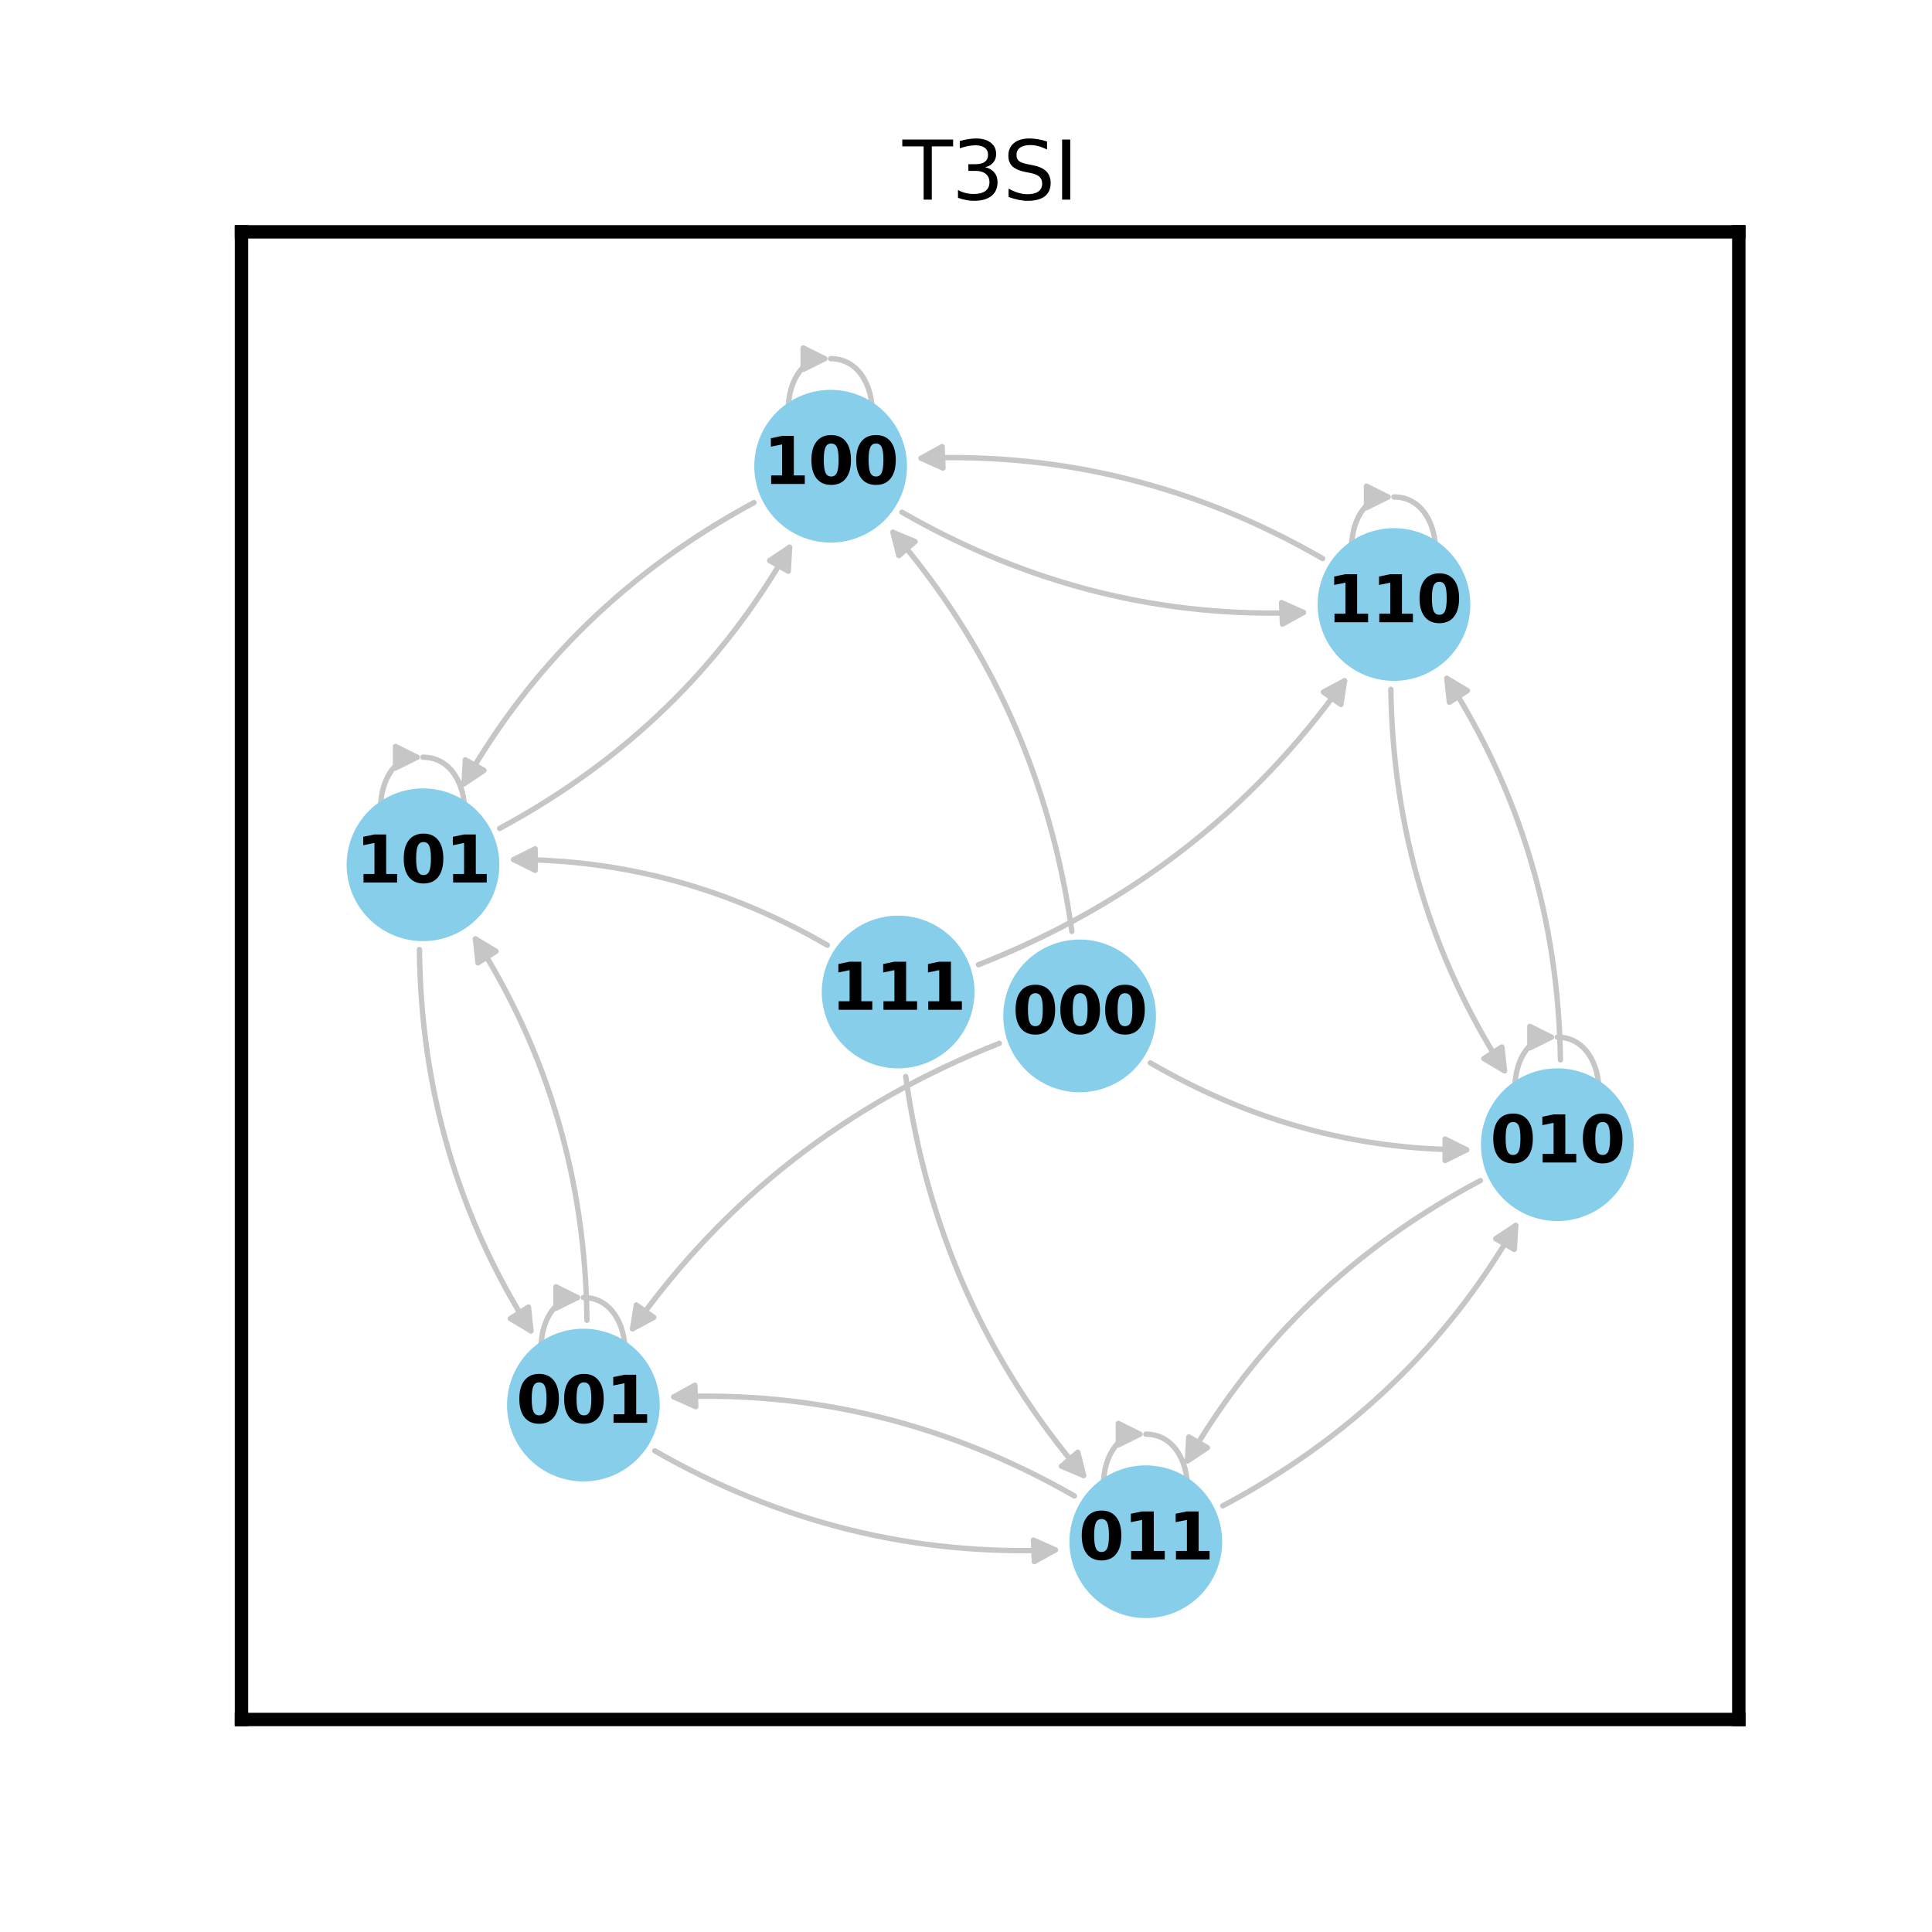 <?xml version="1.0" encoding="utf-8" standalone="no"?>
<!DOCTYPE svg PUBLIC "-//W3C//DTD SVG 1.1//EN"
  "http://www.w3.org/Graphics/SVG/1.1/DTD/svg11.dtd">
<svg xmlns:xlink="http://www.w3.org/1999/xlink" width="360pt" height="360pt" viewBox="0 0 360 360" xmlns="http://www.w3.org/2000/svg" version="1.1">
 <defs>
  <style type="text/css">*{stroke-linejoin: round; stroke-linecap: butt}</style>
 </defs>
 <g id="figure_1">
  <g id="patch_1">
   <path d="M 0 360 
L 360 360 
L 360 0 
L 0 0 
z
" style="fill: #ffffff"/>
  </g>
  <g id="axes_1">
   <g id="patch_2">
    <path d="M 45 320.4 
L 324 320.4 
L 324 43.2 
L 45 43.2 
z
" style="fill: #ffffff"/>
   </g>
   <g id="patch_3">
    <path d="M 182.323 179.762 
Q 224.78 163.118 250.542 126.853 
" clip-path="url(#p079c06140e)" style="fill: none; stroke: #c6c6c6; stroke-linecap: round"/>
    <path d="M 246.595 128.956 
L 250.542 126.853 
L 249.856 131.272 
z
" clip-path="url(#p079c06140e)" style="fill: #c6c6c6; stroke: #c6c6c6; stroke-linecap: round"/>
   </g>
   <g id="patch_4">
    <path d="M 154.167 176.123 
Q 126.531 160.133 95.72 160.172 
" clip-path="url(#p079c06140e)" style="fill: none; stroke: #c6c6c6; stroke-linecap: round"/>
    <path d="M 99.722 162.167 
L 95.72 160.172 
L 99.717 158.167 
z
" clip-path="url(#p079c06140e)" style="fill: #c6c6c6; stroke: #c6c6c6; stroke-linecap: round"/>
   </g>
   <g id="patch_5">
    <path d="M 168.768 200.596 
Q 174.668 243.166 201.918 274.94 
" clip-path="url(#p079c06140e)" style="fill: none; stroke: #c6c6c6; stroke-linecap: round"/>
    <path d="M 200.833 270.602 
L 201.918 274.94 
L 197.796 273.206 
z
" clip-path="url(#p079c06140e)" style="fill: #c6c6c6; stroke: #c6c6c6; stroke-linecap: round"/>
   </g>
   <g id="patch_6">
    <path d="M 259.745 92.6 
C 270.093 92.6 270.093 112.641 259.745 112.641 
C 249.396 112.641 249.396 92.6 258.627 92.6 
" clip-path="url(#p079c06140e)" style="fill: none; stroke: #c6c6c6; stroke-linecap: round"/>
    <path d="M 254.627 90.6 
L 258.627 92.6 
L 254.627 94.6 
z
" clip-path="url(#p079c06140e)" style="fill: #c6c6c6; stroke: #c6c6c6; stroke-linecap: round"/>
   </g>
   <g id="patch_7">
    <path d="M 246.459 104.075 
Q 211.188 83.767 171.641 85.388 
" clip-path="url(#p079c06140e)" style="fill: none; stroke: #c6c6c6; stroke-linecap: round"/>
    <path d="M 175.719 87.222 
L 171.641 85.388 
L 175.556 83.226 
z
" clip-path="url(#p079c06140e)" style="fill: #c6c6c6; stroke: #c6c6c6; stroke-linecap: round"/>
   </g>
   <g id="patch_8">
    <path d="M 259.162 128.444 
Q 259.744 167.574 280.336 199.529 
" clip-path="url(#p079c06140e)" style="fill: none; stroke: #c6c6c6; stroke-linecap: round"/>
    <path d="M 279.85 195.084 
L 280.336 199.529 
L 276.488 197.25 
z
" clip-path="url(#p079c06140e)" style="fill: #c6c6c6; stroke: #c6c6c6; stroke-linecap: round"/>
   </g>
   <g id="patch_9">
    <path d="M 78.818 141.1 
C 89.166 141.1 89.166 161.14 78.818 161.14 
C 68.47 161.14 68.47 141.1 77.7 141.1 
" clip-path="url(#p079c06140e)" style="fill: none; stroke: #c6c6c6; stroke-linecap: round"/>
    <path d="M 73.7 139.1 
L 77.7 141.1 
L 73.7 143.1 
z
" clip-path="url(#p079c06140e)" style="fill: #c6c6c6; stroke: #c6c6c6; stroke-linecap: round"/>
   </g>
   <g id="patch_10">
    <path d="M 93.105 154.361 
Q 128.061 135.522 147.129 101.971 
" clip-path="url(#p079c06140e)" style="fill: none; stroke: #c6c6c6; stroke-linecap: round"/>
    <path d="M 143.413 104.461 
L 147.129 101.971 
L 146.891 106.437 
z
" clip-path="url(#p079c06140e)" style="fill: #c6c6c6; stroke: #c6c6c6; stroke-linecap: round"/>
   </g>
   <g id="patch_11">
    <path d="M 78.156 176.939 
Q 78.546 215.997 98.932 247.997 
" clip-path="url(#p079c06140e)" style="fill: none; stroke: #c6c6c6; stroke-linecap: round"/>
    <path d="M 98.469 243.549 
L 98.932 247.997 
L 95.096 245.698 
z
" clip-path="url(#p079c06140e)" style="fill: #c6c6c6; stroke: #c6c6c6; stroke-linecap: round"/>
   </g>
   <g id="patch_12">
    <path d="M 168.065 95.439 
Q 203.335 115.747 242.882 114.127 
" clip-path="url(#p079c06140e)" style="fill: none; stroke: #c6c6c6; stroke-linecap: round"/>
    <path d="M 238.804 112.292 
L 242.882 114.127 
L 238.968 116.289 
z
" clip-path="url(#p079c06140e)" style="fill: #c6c6c6; stroke: #c6c6c6; stroke-linecap: round"/>
   </g>
   <g id="patch_13">
    <path d="M 140.492 93.653 
Q 105.536 112.491 86.468 146.043 
" clip-path="url(#p079c06140e)" style="fill: none; stroke: #c6c6c6; stroke-linecap: round"/>
    <path d="M 90.183 143.553 
L 86.468 146.043 
L 86.706 141.577 
z
" clip-path="url(#p079c06140e)" style="fill: #c6c6c6; stroke: #c6c6c6; stroke-linecap: round"/>
   </g>
   <g id="patch_14">
    <path d="M 154.779 66.833 
C 165.127 66.833 165.127 86.873 154.779 86.873 
C 144.43 86.873 144.43 66.833 153.661 66.833 
" clip-path="url(#p079c06140e)" style="fill: none; stroke: #c6c6c6; stroke-linecap: round"/>
    <path d="M 149.661 64.833 
L 153.661 66.833 
L 149.661 68.833 
z
" clip-path="url(#p079c06140e)" style="fill: #c6c6c6; stroke: #c6c6c6; stroke-linecap: round"/>
   </g>
   <g id="patch_15">
    <path d="M 213.506 267.239 
C 223.854 267.239 223.854 287.28 213.506 287.28 
C 203.158 287.28 203.158 267.239 212.388 267.239 
" clip-path="url(#p079c06140e)" style="fill: none; stroke: #c6c6c6; stroke-linecap: round"/>
    <path d="M 208.388 265.239 
L 212.388 267.239 
L 208.388 269.239 
z
" clip-path="url(#p079c06140e)" style="fill: #c6c6c6; stroke: #c6c6c6; stroke-linecap: round"/>
   </g>
   <g id="patch_16">
    <path d="M 227.838 280.597 
Q 263.071 261.924 282.433 228.349 
" clip-path="url(#p079c06140e)" style="fill: none; stroke: #c6c6c6; stroke-linecap: round"/>
    <path d="M 278.703 230.815 
L 282.433 228.349 
L 282.168 232.814 
z
" clip-path="url(#p079c06140e)" style="fill: #c6c6c6; stroke: #c6c6c6; stroke-linecap: round"/>
   </g>
   <g id="patch_17">
    <path d="M 200.199 278.747 
Q 164.985 258.593 125.567 260.292 
" clip-path="url(#p079c06140e)" style="fill: none; stroke: #c6c6c6; stroke-linecap: round"/>
    <path d="M 129.649 262.118 
L 125.567 260.292 
L 129.477 258.121 
z
" clip-path="url(#p079c06140e)" style="fill: #c6c6c6; stroke: #c6c6c6; stroke-linecap: round"/>
   </g>
   <g id="patch_18">
    <path d="M 290.765 197.496 
Q 290.182 158.367 269.591 126.411 
" clip-path="url(#p079c06140e)" style="fill: none; stroke: #c6c6c6; stroke-linecap: round"/>
    <path d="M 270.076 130.857 
L 269.591 126.411 
L 273.439 128.69 
z
" clip-path="url(#p079c06140e)" style="fill: #c6c6c6; stroke: #c6c6c6; stroke-linecap: round"/>
   </g>
   <g id="patch_19">
    <path d="M 275.85 219.982 
Q 240.617 238.655 221.254 272.23 
" clip-path="url(#p079c06140e)" style="fill: none; stroke: #c6c6c6; stroke-linecap: round"/>
    <path d="M 224.985 269.764 
L 221.254 272.23 
L 221.52 267.766 
z
" clip-path="url(#p079c06140e)" style="fill: #c6c6c6; stroke: #c6c6c6; stroke-linecap: round"/>
   </g>
   <g id="patch_20">
    <path d="M 290.182 193.259 
C 300.53 193.259 300.53 213.3 290.182 213.3 
C 279.834 213.3 279.834 193.259 289.064 193.259 
" clip-path="url(#p079c06140e)" style="fill: none; stroke: #c6c6c6; stroke-linecap: round"/>
    <path d="M 285.064 191.259 
L 289.064 193.259 
L 285.064 195.259 
z
" clip-path="url(#p079c06140e)" style="fill: #c6c6c6; stroke: #c6c6c6; stroke-linecap: round"/>
   </g>
   <g id="patch_21">
    <path d="M 109.368 246.017 
Q 108.979 206.959 88.593 174.959 
" clip-path="url(#p079c06140e)" style="fill: none; stroke: #c6c6c6; stroke-linecap: round"/>
    <path d="M 89.055 179.407 
L 88.593 174.959 
L 92.429 177.258 
z
" clip-path="url(#p079c06140e)" style="fill: #c6c6c6; stroke: #c6c6c6; stroke-linecap: round"/>
   </g>
   <g id="patch_22">
    <path d="M 122.013 270.349 
Q 157.227 290.502 196.646 288.803 
" clip-path="url(#p079c06140e)" style="fill: none; stroke: #c6c6c6; stroke-linecap: round"/>
    <path d="M 192.563 286.978 
L 196.646 288.803 
L 192.735 290.974 
z
" clip-path="url(#p079c06140e)" style="fill: #c6c6c6; stroke: #c6c6c6; stroke-linecap: round"/>
   </g>
   <g id="patch_23">
    <path d="M 108.706 241.775 
C 119.054 241.775 119.054 261.816 108.706 261.816 
C 98.358 261.816 98.358 241.775 107.588 241.775 
" clip-path="url(#p079c06140e)" style="fill: none; stroke: #c6c6c6; stroke-linecap: round"/>
    <path d="M 103.588 239.775 
L 107.588 241.775 
L 103.588 243.775 
z
" clip-path="url(#p079c06140e)" style="fill: #c6c6c6; stroke: #c6c6c6; stroke-linecap: round"/>
   </g>
   <g id="patch_24">
    <path d="M 199.73 173.554 
Q 193.742 130.946 166.393 99.192 
" clip-path="url(#p079c06140e)" style="fill: none; stroke: #c6c6c6; stroke-linecap: round"/>
    <path d="M 167.488 103.528 
L 166.393 99.192 
L 170.519 100.918 
z
" clip-path="url(#p079c06140e)" style="fill: #c6c6c6; stroke: #c6c6c6; stroke-linecap: round"/>
   </g>
   <g id="patch_25">
    <path d="M 214.341 198.05 
Q 242.183 214.251 273.276 214.245 
" clip-path="url(#p079c06140e)" style="fill: none; stroke: #c6c6c6; stroke-linecap: round"/>
    <path d="M 269.276 212.246 
L 273.276 214.245 
L 269.276 216.246 
z
" clip-path="url(#p079c06140e)" style="fill: #c6c6c6; stroke: #c6c6c6; stroke-linecap: round"/>
   </g>
   <g id="patch_26">
    <path d="M 186.209 194.409 
Q 143.653 211.165 117.883 247.588 
" clip-path="url(#p079c06140e)" style="fill: none; stroke: #c6c6c6; stroke-linecap: round"/>
    <path d="M 121.826 245.477 
L 117.883 247.588 
L 118.56 243.167 
z
" clip-path="url(#p079c06140e)" style="fill: #c6c6c6; stroke: #c6c6c6; stroke-linecap: round"/>
   </g>
   <g id="matplotlib.axis_1">
    <g id="xtick_1"/>
    <g id="xtick_2"/>
    <g id="xtick_3"/>
   </g>
   <g id="matplotlib.axis_2">
    <g id="ytick_1"/>
    <g id="ytick_2"/>
    <g id="ytick_3"/>
    <g id="ytick_4"/>
    <g id="ytick_5"/>
   </g>
   <g id="PathCollection_1">
    <defs>
     <path id="m6e4560914e" d="M 0 13.229 
C 3.508 13.229 6.873 11.835 9.354 9.354 
C 11.835 6.873 13.229 3.508 13.229 0 
C 13.229 -3.508 11.835 -6.873 9.354 -9.354 
C 6.873 -11.835 3.508 -13.229 0 -13.229 
C -3.508 -13.229 -6.873 -11.835 -9.354 -9.354 
C -11.835 -6.873 -13.229 -3.508 -13.229 0 
C -13.229 3.508 -11.835 6.873 -9.354 9.354 
C -6.873 11.835 -3.508 13.229 0 13.229 
z
" style="stroke: #87ceeb; stroke-width: 2"/>
    </defs>
    <g clip-path="url(#p079c06140e)">
     <use xlink:href="#m6e4560914e" x="167.355" y="184.848" style="fill: #87ceeb; stroke: #87ceeb; stroke-width: 2"/>
     <use xlink:href="#m6e4560914e" x="259.745" y="112.641" style="fill: #87ceeb; stroke: #87ceeb; stroke-width: 2"/>
     <use xlink:href="#m6e4560914e" x="78.818" y="161.14" style="fill: #87ceeb; stroke: #87ceeb; stroke-width: 2"/>
     <use xlink:href="#m6e4560914e" x="154.779" y="86.873" style="fill: #87ceeb; stroke: #87ceeb; stroke-width: 2"/>
     <use xlink:href="#m6e4560914e" x="213.506" y="287.28" style="fill: #87ceeb; stroke: #87ceeb; stroke-width: 2"/>
     <use xlink:href="#m6e4560914e" x="290.182" y="213.3" style="fill: #87ceeb; stroke: #87ceeb; stroke-width: 2"/>
     <use xlink:href="#m6e4560914e" x="108.706" y="261.816" style="fill: #87ceeb; stroke: #87ceeb; stroke-width: 2"/>
     <use xlink:href="#m6e4560914e" x="201.173" y="189.298" style="fill: #87ceeb; stroke: #87ceeb; stroke-width: 2"/>
    </g>
   </g>
   <g id="patch_27">
    <path d="M 45 320.4 
L 45 43.2 
" style="fill: none; stroke: #000000; stroke-width: 2.5; stroke-linejoin: miter; stroke-linecap: square"/>
   </g>
   <g id="patch_28">
    <path d="M 324 320.4 
L 324 43.2 
" style="fill: none; stroke: #000000; stroke-width: 2.5; stroke-linejoin: miter; stroke-linecap: square"/>
   </g>
   <g id="patch_29">
    <path d="M 45 320.4 
L 324 320.4 
" style="fill: none; stroke: #000000; stroke-width: 2.5; stroke-linejoin: miter; stroke-linecap: square"/>
   </g>
   <g id="patch_30">
    <path d="M 45 43.2 
L 324 43.2 
" style="fill: none; stroke: #000000; stroke-width: 2.5; stroke-linejoin: miter; stroke-linecap: square"/>
   </g>
   <g id="text_1">
    <g clip-path="url(#p079c06140e)">
     <!-- 111 -->
     <g transform="translate(154.831 188.159) scale(0.12 -0.12)">
      <defs>
       <path id="DejaVuSans-Bold-31" d="M 750 831 
L 1813 831 
L 1813 3847 
L 722 3622 
L 722 4441 
L 1806 4666 
L 2950 4666 
L 2950 831 
L 4013 831 
L 4013 0 
L 750 0 
L 750 831 
z
" transform="scale(0.016)"/>
      </defs>
      <use xlink:href="#DejaVuSans-Bold-31"/>
      <use xlink:href="#DejaVuSans-Bold-31" transform="translate(69.58 0)"/>
      <use xlink:href="#DejaVuSans-Bold-31" transform="translate(139.16 0)"/>
     </g>
    </g>
   </g>
   <g id="text_2">
    <g clip-path="url(#p079c06140e)">
     <!-- 110 -->
     <g transform="translate(247.221 115.952) scale(0.12 -0.12)">
      <defs>
       <path id="DejaVuSans-Bold-30" d="M 2944 2338 
Q 2944 3213 2780 3570 
Q 2616 3928 2228 3928 
Q 1841 3928 1675 3570 
Q 1509 3213 1509 2338 
Q 1509 1453 1675 1090 
Q 1841 728 2228 728 
Q 2613 728 2778 1090 
Q 2944 1453 2944 2338 
z
M 4147 2328 
Q 4147 1169 3647 539 
Q 3147 -91 2228 -91 
Q 1306 -91 806 539 
Q 306 1169 306 2328 
Q 306 3491 806 4120 
Q 1306 4750 2228 4750 
Q 3147 4750 3647 4120 
Q 4147 3491 4147 2328 
z
" transform="scale(0.016)"/>
      </defs>
      <use xlink:href="#DejaVuSans-Bold-31"/>
      <use xlink:href="#DejaVuSans-Bold-31" transform="translate(69.58 0)"/>
      <use xlink:href="#DejaVuSans-Bold-30" transform="translate(139.16 0)"/>
     </g>
    </g>
   </g>
   <g id="text_3">
    <g clip-path="url(#p079c06140e)">
     <!-- 101 -->
     <g transform="translate(66.294 164.452) scale(0.12 -0.12)">
      <use xlink:href="#DejaVuSans-Bold-31"/>
      <use xlink:href="#DejaVuSans-Bold-30" transform="translate(69.58 0)"/>
      <use xlink:href="#DejaVuSans-Bold-31" transform="translate(139.16 0)"/>
     </g>
    </g>
   </g>
   <g id="text_4">
    <g clip-path="url(#p079c06140e)">
     <!-- 100 -->
     <g transform="translate(142.255 90.185) scale(0.12 -0.12)">
      <use xlink:href="#DejaVuSans-Bold-31"/>
      <use xlink:href="#DejaVuSans-Bold-30" transform="translate(69.58 0)"/>
      <use xlink:href="#DejaVuSans-Bold-30" transform="translate(139.16 0)"/>
     </g>
    </g>
   </g>
   <g id="text_5">
    <g clip-path="url(#p079c06140e)">
     <!-- 011 -->
     <g transform="translate(200.982 290.591) scale(0.12 -0.12)">
      <use xlink:href="#DejaVuSans-Bold-30"/>
      <use xlink:href="#DejaVuSans-Bold-31" transform="translate(69.58 0)"/>
      <use xlink:href="#DejaVuSans-Bold-31" transform="translate(139.16 0)"/>
     </g>
    </g>
   </g>
   <g id="text_6">
    <g clip-path="url(#p079c06140e)">
     <!-- 010 -->
     <g transform="translate(277.658 216.611) scale(0.12 -0.12)">
      <use xlink:href="#DejaVuSans-Bold-30"/>
      <use xlink:href="#DejaVuSans-Bold-31" transform="translate(69.58 0)"/>
      <use xlink:href="#DejaVuSans-Bold-30" transform="translate(139.16 0)"/>
     </g>
    </g>
   </g>
   <g id="text_7">
    <g clip-path="url(#p079c06140e)">
     <!-- 001 -->
     <g transform="translate(96.182 265.127) scale(0.12 -0.12)">
      <use xlink:href="#DejaVuSans-Bold-30"/>
      <use xlink:href="#DejaVuSans-Bold-30" transform="translate(69.58 0)"/>
      <use xlink:href="#DejaVuSans-Bold-31" transform="translate(139.16 0)"/>
     </g>
    </g>
   </g>
   <g id="text_8">
    <g clip-path="url(#p079c06140e)">
     <!-- 000 -->
     <g transform="translate(188.649 192.609) scale(0.12 -0.12)">
      <use xlink:href="#DejaVuSans-Bold-30"/>
      <use xlink:href="#DejaVuSans-Bold-30" transform="translate(69.58 0)"/>
      <use xlink:href="#DejaVuSans-Bold-30" transform="translate(139.16 0)"/>
     </g>
    </g>
   </g>
   <g id="text_9">
    <!-- T3SI -->
    <g transform="translate(168.173 37.2) scale(0.15 -0.15)">
     <defs>
      <path id="DejaVuSans-54" d="M -19 4666 
L 3928 4666 
L 3928 4134 
L 2272 4134 
L 2272 0 
L 1638 0 
L 1638 4134 
L -19 4134 
L -19 4666 
z
" transform="scale(0.016)"/>
      <path id="DejaVuSans-33" d="M 2597 2516 
Q 3050 2419 3304 2112 
Q 3559 1806 3559 1356 
Q 3559 666 3084 287 
Q 2609 -91 1734 -91 
Q 1441 -91 1130 -33 
Q 819 25 488 141 
L 488 750 
Q 750 597 1062 519 
Q 1375 441 1716 441 
Q 2309 441 2620 675 
Q 2931 909 2931 1356 
Q 2931 1769 2642 2001 
Q 2353 2234 1838 2234 
L 1294 2234 
L 1294 2753 
L 1863 2753 
Q 2328 2753 2575 2939 
Q 2822 3125 2822 3475 
Q 2822 3834 2567 4026 
Q 2313 4219 1838 4219 
Q 1578 4219 1281 4162 
Q 984 4106 628 3988 
L 628 4550 
Q 988 4650 1302 4700 
Q 1616 4750 1894 4750 
Q 2613 4750 3031 4423 
Q 3450 4097 3450 3541 
Q 3450 3153 3228 2886 
Q 3006 2619 2597 2516 
z
" transform="scale(0.016)"/>
      <path id="DejaVuSans-53" d="M 3425 4513 
L 3425 3897 
Q 3066 4069 2747 4153 
Q 2428 4238 2131 4238 
Q 1616 4238 1336 4038 
Q 1056 3838 1056 3469 
Q 1056 3159 1242 3001 
Q 1428 2844 1947 2747 
L 2328 2669 
Q 3034 2534 3370 2195 
Q 3706 1856 3706 1288 
Q 3706 609 3251 259 
Q 2797 -91 1919 -91 
Q 1588 -91 1214 -16 
Q 841 59 441 206 
L 441 856 
Q 825 641 1194 531 
Q 1563 422 1919 422 
Q 2459 422 2753 634 
Q 3047 847 3047 1241 
Q 3047 1584 2836 1778 
Q 2625 1972 2144 2069 
L 1759 2144 
Q 1053 2284 737 2584 
Q 422 2884 422 3419 
Q 422 4038 858 4394 
Q 1294 4750 2059 4750 
Q 2388 4750 2728 4690 
Q 3069 4631 3425 4513 
z
" transform="scale(0.016)"/>
      <path id="DejaVuSans-49" d="M 628 4666 
L 1259 4666 
L 1259 0 
L 628 0 
L 628 4666 
z
" transform="scale(0.016)"/>
     </defs>
     <use xlink:href="#DejaVuSans-54"/>
     <use xlink:href="#DejaVuSans-33" transform="translate(61.084 0)"/>
     <use xlink:href="#DejaVuSans-53" transform="translate(124.707 0)"/>
     <use xlink:href="#DejaVuSans-49" transform="translate(188.184 0)"/>
    </g>
   </g>
  </g>
 </g>
 <defs>
  <clipPath id="p079c06140e">
   <rect x="45" y="43.2" width="279" height="277.2"/>
  </clipPath>
 </defs>
</svg>
